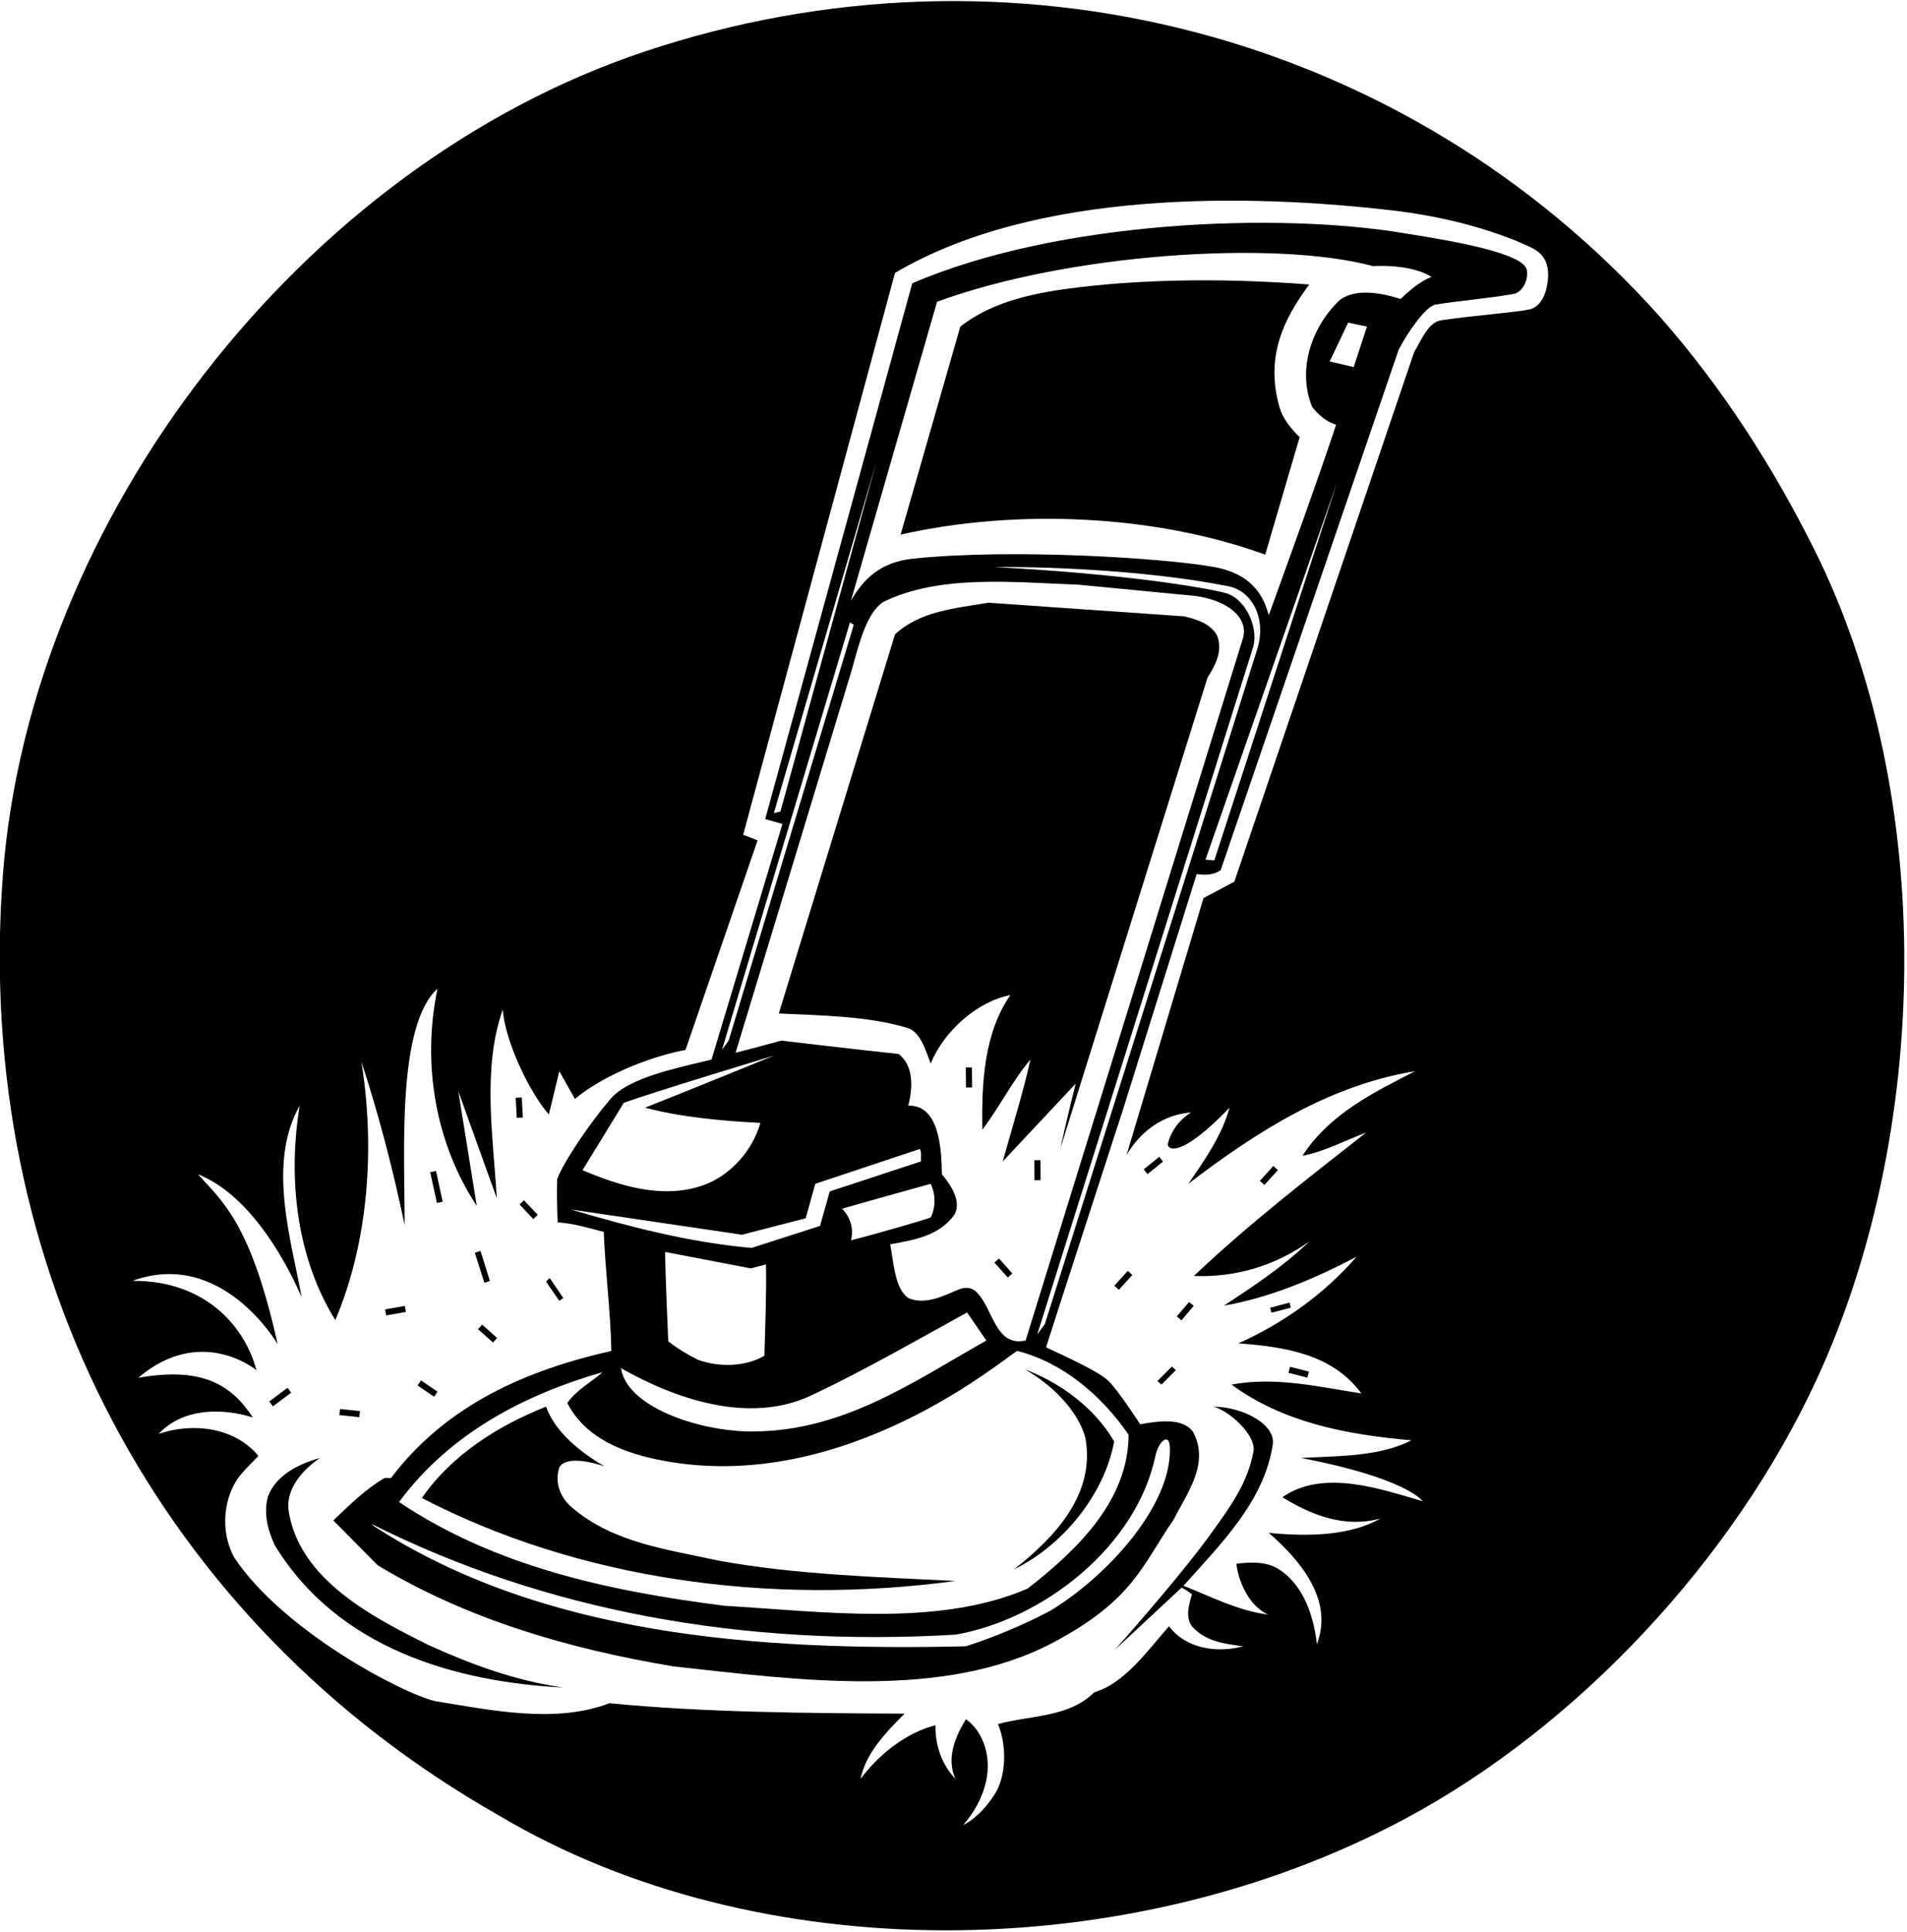 <?xml version="1.0" encoding="UTF-8"?>
<svg xmlns="http://www.w3.org/2000/svg" xmlns:xlink="http://www.w3.org/1999/xlink" width="476pt" height="482pt" viewBox="0 0 476 482" version="1.1">
<g id="surface1">
<path style=" stroke:none;fill-rule:nonzero;fill:rgb(0%,0%,0%);fill-opacity:1;" d="M 72 376.699 C 71.398 371.102 76.102 366.301 79.898 363.801 C 74.801 365.199 68.898 368 66.898 373.398 C 65.699 377.602 66.898 382 68.602 385.602 C 84.301 411.398 113.699 419.699 140.602 421.102 C 128.699 419.398 117.801 415.398 107.199 410.602 C 93.301 403.699 74.5 394.199 72 376.699 "/>
<path style=" stroke:none;fill-rule:nonzero;fill:rgb(0%,0%,0%);fill-opacity:1;" d="M 72.68 347.508 L 71.766 346.297 L 67.211 349.703 L 68.117 350.93 L 72.68 347.508 "/>
<path style=" stroke:none;fill-rule:nonzero;fill:rgb(0%,0%,0%);fill-opacity:1;" d="M 101.312 327.375 L 101.051 325.871 L 96.125 326.727 L 96.387 328.23 L 101.312 327.375 "/>
<path style=" stroke:none;fill-rule:nonzero;fill:rgb(0%,0%,0%);fill-opacity:1;" d="M 89.848 352.117 L 84.875 351.59 L 84.715 353.105 L 89.688 353.637 L 89.848 352.117 "/>
<path style=" stroke:none;fill-rule:nonzero;fill:rgb(0%,0%,0%);fill-opacity:1;" d="M 297.953 325.844 L 296.801 324.898 L 293.734 328.484 L 294.906 329.469 L 297.953 325.844 "/>
<path style=" stroke:none;fill-rule:nonzero;fill:rgb(0%,0%,0%);fill-opacity:1;" d="M 279.273 321.855 L 282.629 318.145 L 281.496 317.121 L 278.145 320.832 L 279.273 321.855 "/>
<path style=" stroke:none;fill-rule:nonzero;fill:rgb(0%,0%,0%);fill-opacity:1;" d="M 290.309 289.844 L 289.352 288.656 L 285.461 291.801 L 286.422 292.988 L 290.309 289.844 "/>
<path style=" stroke:none;fill-rule:nonzero;fill:rgb(0%,0%,0%);fill-opacity:1;" d="M 326.715 342.27 L 321.996 341.055 L 321.613 342.555 L 326.328 343.77 L 326.715 342.27 "/>
<path style=" stroke:none;fill-rule:nonzero;fill:rgb(0%,0%,0%);fill-opacity:1;" d="M 289.898 345.5 L 293.5 341.898 L 292.5 341 L 288.898 344.602 L 289.898 345.5 "/>
<path style=" stroke:none;fill-rule:nonzero;fill:rgb(0%,0%,0%);fill-opacity:1;" d="M 140.602 323.898 L 137.199 318.898 L 136.301 319.801 L 139.602 324.602 L 140.602 323.898 "/>
<path style=" stroke:none;fill-rule:nonzero;fill:rgb(0%,0%,0%);fill-opacity:1;" d="M 318.961 291.98 L 317.828 290.953 L 314.477 294.664 L 315.609 295.688 L 318.961 291.98 "/>
<path style=" stroke:none;fill-rule:nonzero;fill:rgb(0%,0%,0%);fill-opacity:1;" d="M 133.113 304.188 L 134.227 303.141 L 130.793 299.504 L 129.684 300.555 L 133.113 304.188 "/>
<path style=" stroke:none;fill-rule:nonzero;fill:rgb(0%,0%,0%);fill-opacity:1;" d="M 322.188 326.312 L 321.875 325.031 L 317.047 326.312 L 317.359 327.562 L 322.188 326.312 "/>
<path style=" stroke:none;fill-rule:nonzero;fill:rgb(0%,0%,0%);fill-opacity:1;" d="M 109.215 347.258 L 105.078 344.453 L 104.219 345.715 L 108.359 348.523 L 109.215 347.258 "/>
<path style=" stroke:none;fill-rule:nonzero;fill:rgb(0%,0%,0%);fill-opacity:1;" d="M 110.488 299.859 L 108.832 292.18 L 107.379 292.512 L 109.062 300.188 L 110.488 299.859 "/>
<path style=" stroke:none;fill-rule:nonzero;fill:rgb(0%,0%,0%);fill-opacity:1;" d="M 122.281 319.641 L 119.941 312.137 L 118.523 312.602 L 120.891 320.094 L 122.281 319.641 "/>
<path style=" stroke:none;fill-rule:nonzero;fill:rgb(0%,0%,0%);fill-opacity:1;" d="M 119.324 331.68 L 123.062 335 L 124.078 333.859 L 120.34 330.535 L 119.324 331.68 "/>
<path style=" stroke:none;fill-rule:nonzero;fill:rgb(0%,0%,0%);fill-opacity:1;" d="M 130.508 278.852 L 130.242 273.855 L 128.719 273.938 L 128.98 278.93 L 130.508 278.852 "/>
<path style=" stroke:none;fill-rule:nonzero;fill:rgb(0%,0%,0%);fill-opacity:1;" d="M 142.801 376.199 C 139.801 373.699 138.398 369.898 139.602 366.199 C 141.164 363.164 148 364.898 150.898 365.898 C 145.199 362.602 138.602 357.5 136.301 351 C 124.699 355.602 112.898 362.801 105.301 373.801 C 144.199 394 191.699 400.801 238.5 394.5 C 218.398 393.5 198.301 392.898 179.199 389.398 C 166.5 386.602 153.102 385 142.801 376.199 "/>
<path style=" stroke:none;fill-rule:nonzero;fill:rgb(0%,0%,0%);fill-opacity:1;" d="M 270.898 358.699 C 273.5 372.602 263.602 383.398 253.102 391.602 C 265.398 385.602 275.699 372.801 278.102 359.699 C 273.199 351.199 264.398 344.898 255.801 341.699 C 262.199 345.301 268.898 351.602 270.898 358.699 "/>
<path style=" stroke:none;fill-rule:nonzero;fill:rgb(0%,0%,0%);fill-opacity:1;" d="M 452.801 137 C 442.547 116.52 430 96.801 414.199 78.898 C 350.898 8.199 252.055 -17.613 160.801 12.898 C 75.105 41.555 7.359 129.66 0.699 218.602 C -6.668 317 39.898 404.898 124.5 453 C 188.699 491.199 281.336 491 350.801 453.801 C 393.93 430.703 432.73 389.086 453.5 344.102 C 481.77 282.871 483.656 198.641 452.801 137 Z M 381.801 77.199 C 378.535 77.938 367.5 78.75 359.898 79.898 C 356.5 80.25 354.801 84.898 353 87.801 L 308.102 220 L 300.398 224.102 L 281.199 288.199 C 285.711 280.559 292.398 277.898 297.301 277.602 C 294.398 279.398 292.199 282.301 291.5 285.5 C 291.332 286.711 294.406 289.434 306.898 276.398 C 305 283.398 300.602 289.602 296.602 295.398 C 313.898 282.199 331.898 270.801 353.199 267.301 C 343.102 272.5 332 277.801 325.102 288.398 C 330.5 287.398 335.699 284.602 341 282.602 C 326.5 294 311.699 305.398 298 318.398 C 308.699 318.801 318.5 315.699 326.801 309.801 C 320.102 316.199 312.801 321 305.5 325.801 C 317 323.801 328.102 319.102 338.602 313.602 C 330.199 323.301 319.699 330.5 309.102 335.199 C 320.699 336.102 332.5 337.801 339.801 347.699 C 329.801 346.199 318.5 343.398 307.398 345.5 C 320.199 354.898 336 358 352.301 359.398 C 344.398 363.5 334 363.301 324.699 363.801 C 351.246 368.848 355.102 374.602 355.102 374.602 C 345 371.699 330.398 366.398 320.102 373.602 C 327.199 378 335.602 381.398 344.602 378.898 C 336.699 383.398 326 383.398 316.699 382.5 C 324.301 389.102 333 399.102 328.699 410.301 C 328 403.699 325.504 395.332 318.898 391.398 C 315.844 389.578 312 389.801 308.602 390.199 C 309.078 394.148 311.398 400.5 316.5 402.898 C 308.898 401.898 302.301 398.398 295.398 395.699 C 305.102 384.898 315.602 374.398 317.699 360.398 C 318.391 355.492 310.434 351.066 302.801 351 C 306.309 351.715 313.473 357.777 312.898 362.102 C 311.398 370 307.531 375.406 301.898 383.199 C 296.34 390.898 285.27 403.812 278.328 411.629 L 294.898 396.199 C 295.898 396.5 296.699 397.301 297.5 397.801 C 296.801 400.5 295.801 403.301 297.5 405.801 C 300.898 409.602 305.602 410.199 310.301 410.801 C 303.602 412.602 295.898 411.301 291.801 405.801 C 286.398 411.898 280.801 420 273.102 422.301 C 266.801 428.602 257.199 428 249.102 430.199 C 251.301 435.398 251.301 443.301 248.102 448 C 246.301 450.801 243.398 454 240.398 455.398 C 244.5 450.801 247.645 443.969 246.199 437.199 C 245.52 434.004 243.801 430.898 241.102 429 C 238.5 433.199 236.102 438.801 238.5 443.898 C 234.898 440.199 233.398 435.102 233.5 430.5 C 226.398 432.301 219.602 437.5 214.801 443.898 C 216.102 437.5 221 432.398 225.801 427.602 C 201.199 427.5 175.5 427.301 152.102 425 C 138.699 430.199 122.258 426.691 108.699 424.5 C 100.504 422.637 70.699 407 58.5 388.699 C 54.898 382.301 55.566 373.172 60.398 367.602 C 61.637 366.176 63.199 364.699 64.5 363.301 C 58.602 356.102 48 354.898 39.602 357.801 C 45.602 351.301 55.5 351.301 63.102 353.699 C 57.602 345.301 50.234 341.062 34.5 343.801 C 50.234 330.434 64 341.898 64 341.898 C 61.398 331.801 51.961 319.52 33.102 319.602 C 55.406 311.477 69.301 335.398 69.301 335.398 C 62.586 305.156 55.406 299.699 49.398 293 C 61.152 297.688 70.102 311.801 75.301 323.699 C 72.602 309.102 66.699 290.199 74.801 275.898 C 71.699 294.801 74.301 314.301 83.699 329.398 C 91.898 310.102 93.699 286.602 90.199 264.898 C 94.5 278 98.102 291.801 101 305.699 C 101 287.102 99.066 256.039 109.199 246.699 C 105.199 265.898 108.898 285.602 119 300.898 L 114.398 272.301 L 124 299 C 123.102 283.602 120.301 266.602 125.5 251.898 C 126.066 260.059 132.398 272.898 137 278.102 L 139.602 267.301 L 143.5 274.199 C 151.633 267.527 163.898 263.301 171.102 262 L 189.102 209.699 L 185.5 208.301 L 223.398 68.102 C 258.602 47.301 311.652 48.332 347.5 52.5 C 358.25 53.75 369.102 56.301 378.699 60.199 C 382 61.75 385.5 62.5 386.301 66.898 C 386.785 69.562 386 76.25 381.801 77.199 "/>
<path style=" stroke:none;fill-rule:nonzero;fill:rgb(0%,0%,0%);fill-opacity:1;" d="M 351.102 58.301 C 319.449 52.852 264.102 55 227.699 70.699 L 191 204.398 L 195.301 205.602 L 177.602 264.398 C 169 266.5 157 268.836 152.398 274.199 C 147.148 280.328 140.836 289.664 139.074 294.188 C 139 297 139 300.664 139.199 305 C 143.199 305.301 146.898 306.398 150.699 307.398 C 151.102 317.398 152.398 327.301 152.602 337.102 C 131.801 341.801 111.602 350.301 97.602 368.801 L 96 368.801 C 91.199 371.602 87.301 375.5 83.199 379.398 L 94.301 390.602 C 116.699 404.102 141.801 411.398 168 415.801 C 198.898 419.199 235.633 424.352 263 409.801 C 283 399.168 285.102 390.5 293 379.102 C 296.336 372.5 302 365.199 297.801 357.301 C 295.164 353.664 289 354.602 284.602 355.398 C 284.602 355.398 279.164 347 276.699 344.602 C 274.234 342.199 266.199 338.602 261.102 336.199 C 261.453 334.938 280.301 276.898 280.301 276.898 L 298.699 218.102 C 301.25 218.5 303.199 218.199 304.699 217.102 L 349.102 87.301 C 351.199 83.199 355.75 76.5 358.301 76 C 364.602 75 371.199 74.5 377.5 73.398 C 379.75 73.25 381.602 70.102 381.102 67.398 C 380.5 63.5 365.25 60.5 351.102 58.301 Z M 194.801 202.5 L 193.156 202.906 L 218.801 115.102 Z M 212.156 155.312 L 213.102 155.898 L 181.898 259.602 L 180.199 262 Z M 202.5 348.199 C 215.816 341.93 228.336 334.664 241.398 327.5 L 246.199 334.5 C 227.336 345.164 209.512 357.836 186 357.164 C 174.336 356.836 156.5 351.164 155 341.398 C 168.602 349.102 187 355.5 202.5 348.199 Z M 166 312.398 L 187.398 316.5 L 191.199 315.5 C 191.336 323.164 191 330.836 190.801 338.301 C 186 341.102 179.398 341.199 174.199 339.301 C 171.602 338 169.102 336.5 166.801 334.699 C 166.5 327.301 166.164 320.336 166 312.398 Z M 210.199 301.602 C 217.5 299.5 231.434 295.633 232.301 295.398 C 233.5 297.836 233.664 301.164 232.301 303.801 C 231 304.336 219.102 307.801 212.398 309.5 C 213.199 306.602 212.199 303.699 210.199 301.602 Z M 243.5 322.199 C 242.336 321.164 240.664 321.164 239.199 321.801 C 235.414 323.434 230.801 325.699 226.699 323.898 C 223.336 321.5 223.102 315.199 222.199 310.5 C 228.199 309.398 234.5 308.398 238.301 303 C 240 299.664 237.398 295.801 235.102 293 C 235 286.699 234.5 275.664 226.699 275.898 C 227.801 271.699 228.199 266 224.301 263 C 214.664 262 195 259.664 195 259.664 C 195 259.664 188.336 261.5 183.602 262.699 L 212.602 167.199 C 214.301 161.102 216.254 152.871 220.5 150.199 C 234.5 143.301 252.898 145.301 269.199 145.898 L 298.301 148.699 C 306.449 149.797 311.59 154.082 310.301 159.102 C 309.703 161.109 256 334.5 256 334.5 C 248.199 336.199 247.949 326.145 243.5 322.199 Z M 155.699 275.199 C 162 272.836 193.199 263.398 193.199 263.398 C 193.199 263.398 172.164 272 161 276.398 C 170.102 278.801 180.199 279.699 189.801 280.199 C 187.898 286.898 182.5 293.336 175.398 295.801 C 165.238 299.328 154.398 295.801 145.398 292 Z M 142.5 301.801 L 185.199 308.102 L 201.102 304 L 203.5 295.398 L 229.602 286.699 C 230.102 287.602 229.801 288.801 229.898 289.801 L 207.102 297.301 L 204.699 305.898 L 187.602 311.398 C 171.898 310 157.102 306.102 142.5 301.801 Z M 288.398 363.301 C 289.164 359.664 291.836 357.336 292 361.102 C 292.621 375.16 277.035 392.832 262.336 401.832 C 255.836 405.332 248.199 408.5 241.102 410.801 C 189 412 135.398 408.102 93.301 380.801 L 92.801 380.301 C 136.199 402.102 185.801 411 238.5 407.898 C 260.301 404.102 283.605 386.02 288.398 363.301 Z M 281.699 358 C 281.699 374.301 269 386.699 256.5 396.398 C 234.102 406.102 205.199 402.102 180.898 400.699 C 151.801 397 123.602 390.898 99.602 374.801 C 112.5 357.398 131.301 347.898 150.398 342.398 C 147.5 345 144 346.699 141.602 350.102 C 146.301 359.199 156.227 362.746 165.602 364.5 C 211 373 250.699 338.801 253.898 337.102 C 265.102 339.898 274.898 348.102 281.699 358 Z M 260.801 330.398 L 258.898 333 L 312.859 161.25 C 314.137 156.043 310.562 149.285 306.051 148.023 C 300.621 146.543 279.719 143.113 248.105 141.508 C 257.109 141.367 284.391 141.879 306.668 146.297 C 312.613 147.547 316.055 154.293 313.898 161.699 C 313.059 164.508 260.801 330.398 260.801 330.398 Z M 303.102 214.699 L 300.898 214.5 L 333.801 120.199 Z M 337.898 91.602 L 331.898 90.199 L 336.5 80.5 L 341.199 81.5 Z M 349.602 74.602 C 345.199 73.199 338.602 71.801 334.5 74.801 C 327.5 81.301 323.699 92.102 327.5 101.5 C 329.102 103.602 331.199 105.301 333.5 106 C 328.25 121.75 322.398 137.699 316.699 153.5 C 315.699 150.102 313.594 143.402 303.102 141.5 C 290.691 139.246 252.734 136.82 227.898 139.398 C 219.77 140.242 215.5 144.5 212.398 149.898 L 233.898 75.301 C 266.5 63.301 318.148 59.801 342.699 66.398 C 351.25 66 355.898 68.102 357.301 69.102 C 354.5 70.199 352 72.301 349.602 74.602 "/>
<path style=" stroke:none;fill-rule:nonzero;fill:rgb(0%,0%,0%);fill-opacity:1;" d="M 269.199 71.699 C 258.723 72.961 248 75 239.699 81.5 L 224.801 133.398 C 254.102 126.801 288.602 128.5 315.801 138.398 L 324.398 109.102 C 322.199 106.898 320.215 104.527 319.398 101.699 C 315.75 89 320.398 79.602 326.801 71 C 307.699 69.5 287.5 69.5 269.199 71.699 "/>
<path style=" stroke:none;fill-rule:nonzero;fill:rgb(0%,0%,0%);fill-opacity:1;" d="M 258.164 289.508 L 258.219 294.508 L 259.746 294.488 L 259.691 289.488 L 258.164 289.508 "/>
<path style=" stroke:none;fill-rule:nonzero;fill:rgb(0%,0%,0%);fill-opacity:1;" d="M 250.301 289.801 L 268.5 270.398 C 267.02 276.312 265.715 281.766 264.699 286.5 L 301.398 169.102 C 303.301 166.102 305.301 162.5 303.801 158.602 C 302.102 155.5 298.699 154.602 295.602 153.801 L 246.699 150.398 C 238.398 151.801 229.602 152.5 223.398 158.301 L 194.398 252.898 C 204.801 253.398 216.602 253.5 226.5 256.5 C 229.652 257.402 231.102 262.102 232.301 265.398 C 235.602 257.301 243.898 249.898 252.199 248.301 C 245.602 257.801 245 270.199 245.199 281.898 C 249.5 276.199 252.898 269.398 257.199 264.398 C 255.301 273 252.602 281.398 250.301 289.801 "/>
<path style=" stroke:none;fill-rule:nonzero;fill:rgb(0%,0%,0%);fill-opacity:1;" d="M 241.066 266.375 L 241.121 271.379 L 242.648 271.359 L 242.594 266.359 L 241.066 266.375 "/>
<path style=" stroke:none;fill-rule:nonzero;fill:rgb(0%,0%,0%);fill-opacity:1;" d="M 252.688 317.758 L 249.352 314.031 L 248.215 315.051 L 251.551 318.777 L 252.688 317.758 "/>
</g>
</svg>
